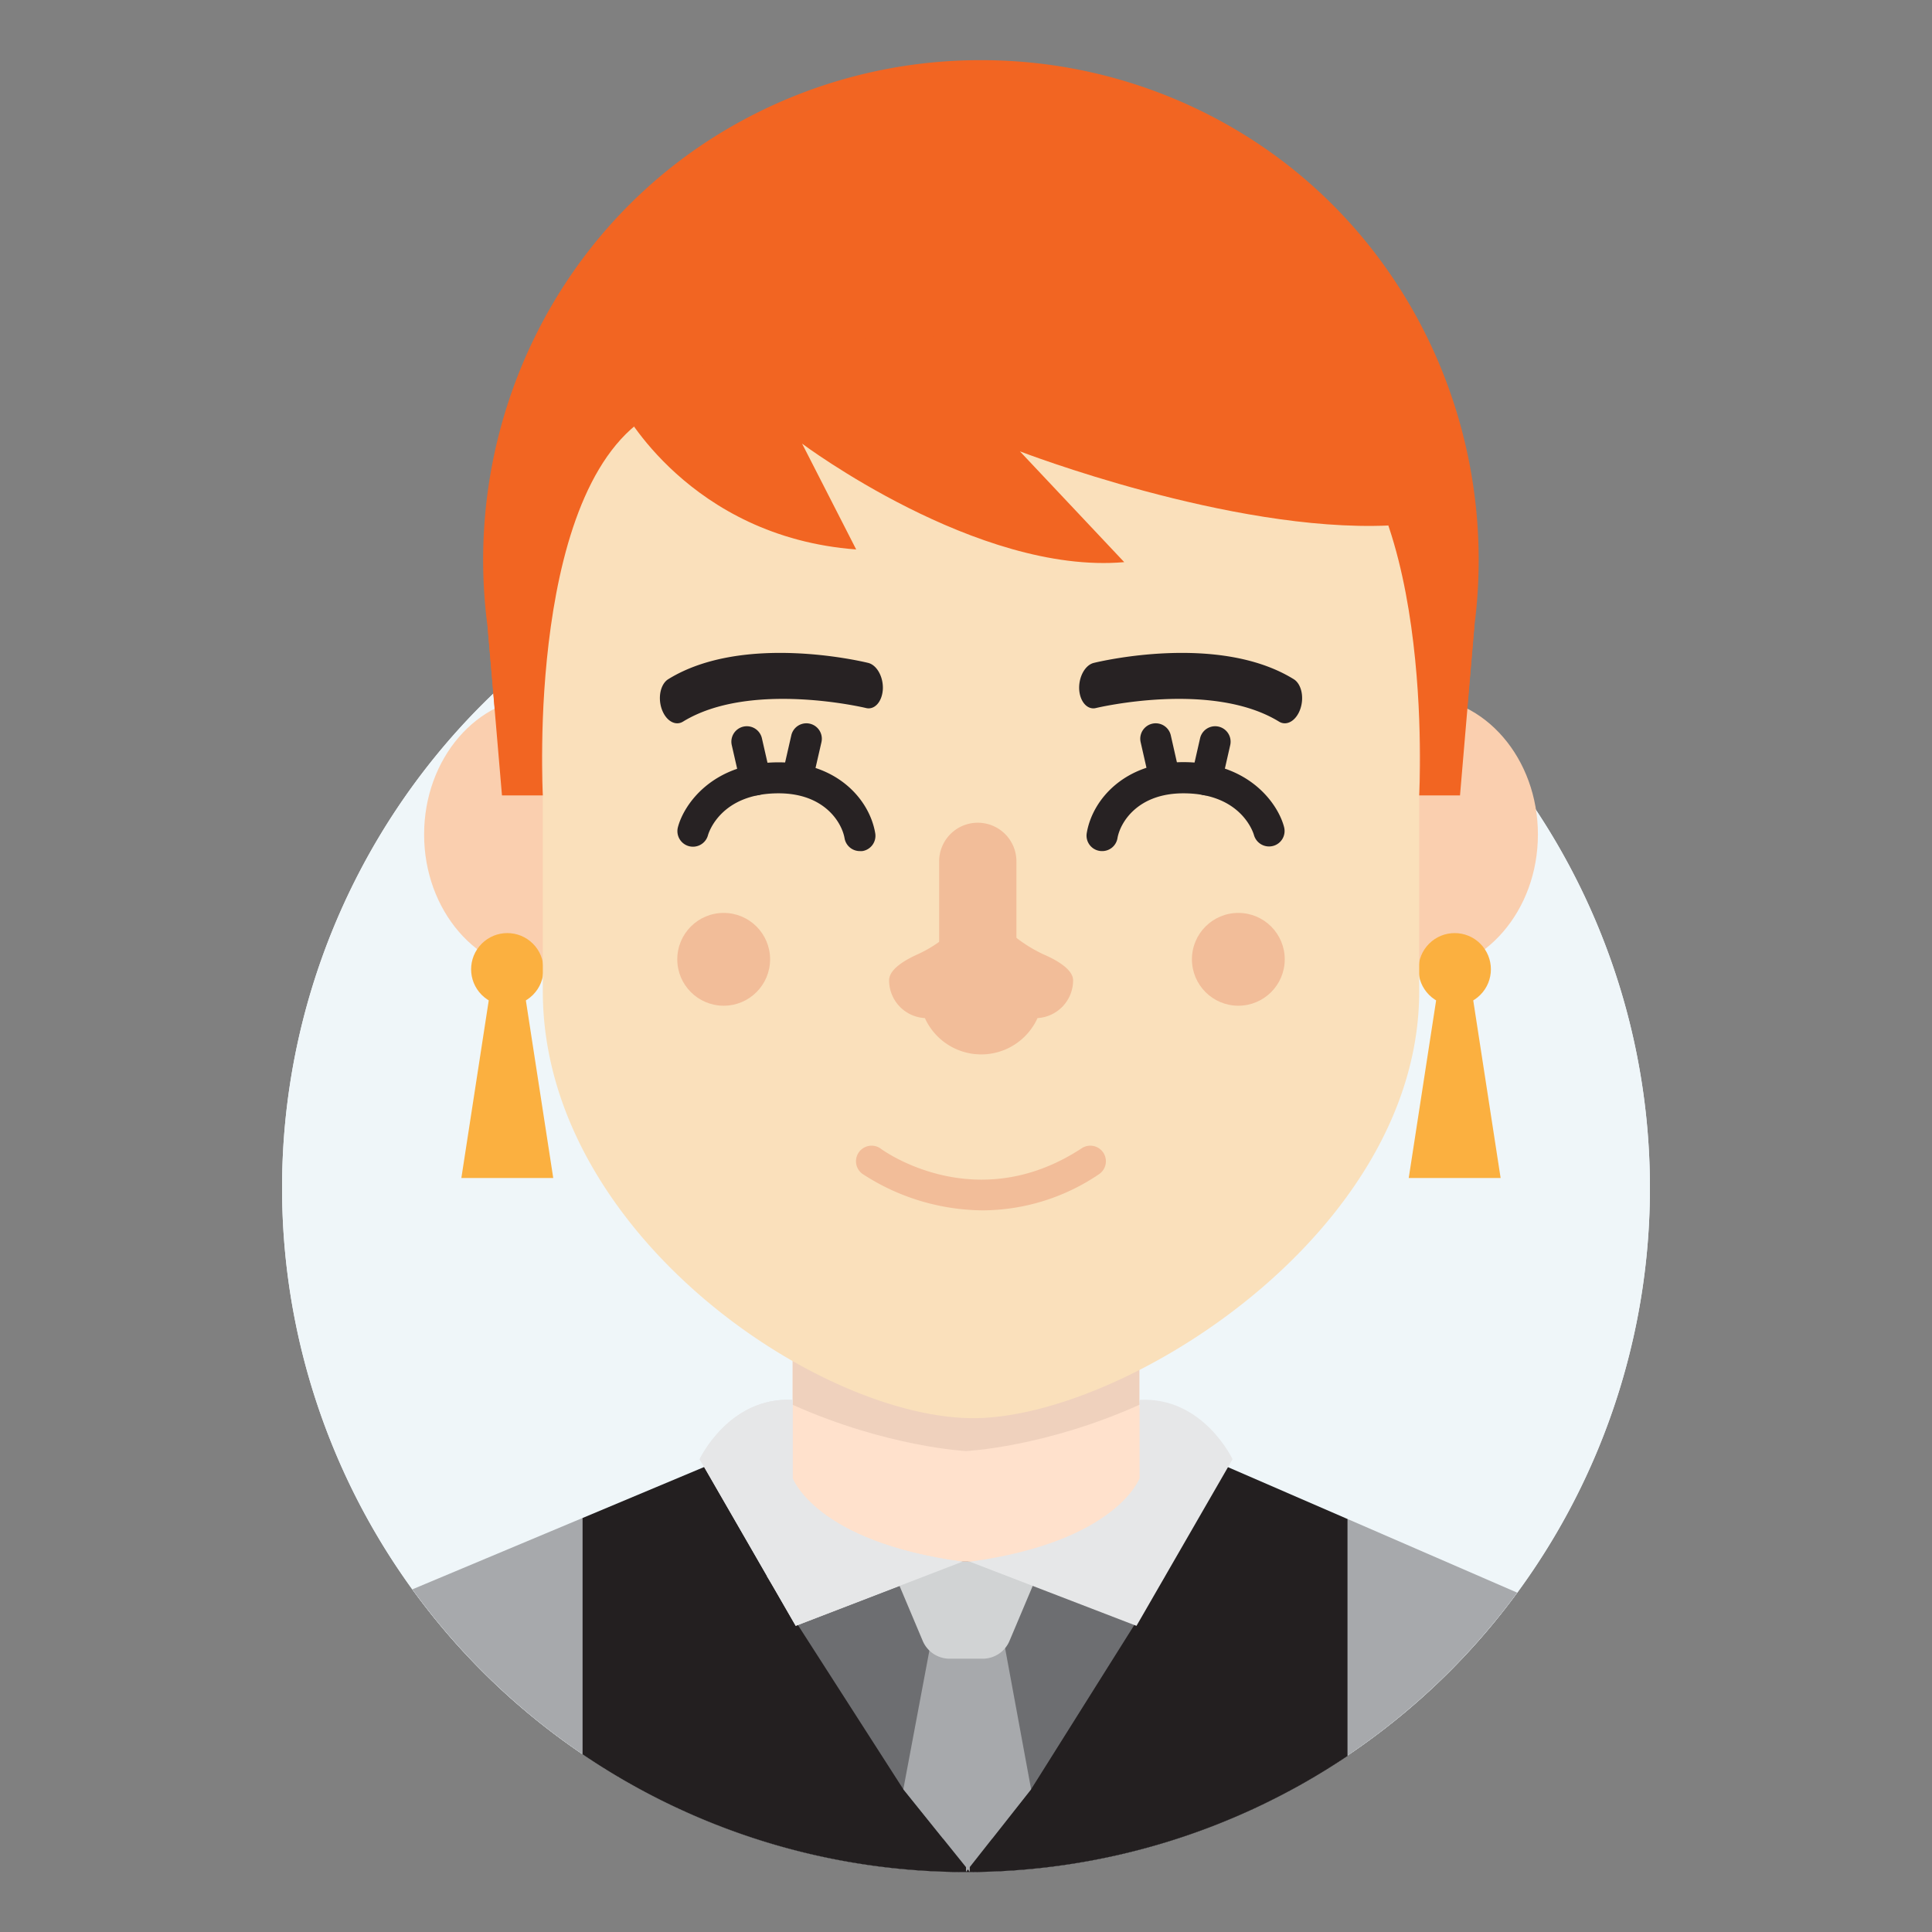 <svg id="Layer_1" data-name="Layer 1" xmlns="http://www.w3.org/2000/svg" viewBox="0 0 500 500"><rect x="0" y="0" width="500" height="500" fill="#808080" stroke="none"/><defs><style>.cls-1{fill:#eff6f9;}.cls-2{fill:#f4d6b0;}.cls-3{fill:#e0bb94;}.cls-4{fill:#a7a9ac;}.cls-5{fill:#231f20;}.cls-6{fill:#6d6e71;}.cls-7{fill:#e6e7e8;}.cls-8{fill:#ffe1cc;}.cls-9{fill:#efd1bd;}.cls-10{fill:#d1d3d4;}.cls-11{fill:#f26522;}.cls-12{fill:#facfaf;}.cls-13{fill:#fbb040;}.cls-14{fill:#fae0bb;}.cls-15{fill:#272223;}.cls-16{fill:#f2bd99;}</style></defs><title>Tawk_Avatar-Female</title><path class="cls-1" d="M250,484.43a177,177,0,1,1,177-177,177,177,0,0,1-177,177"/><path class="cls-2" d="M294.86,362.28v-32l-44.86,32-44.86-32v32c0,13.86-14.11,13.86-14.11,13.86l59,58.72,59-58.72S294.86,376.14,294.86,362.28Z"/><path class="cls-3" d="M294.86,330.27l-44.86,32-44.86-32v32c0,.45,0,.84-.08,1.26,24.59,11,44.94,12,44.94,12s20.35-.94,44.94-12c0-.42-.08-.81-.08-1.26Z"/><path class="cls-4" d="M106.72,411.32a178.07,178.07,0,0,0,44,42.64V392.87Z"/><path class="cls-4" d="M392.66,412.18l-44-19.1v61.3A178.23,178.23,0,0,0,392.66,412.18Z"/><path class="cls-5" d="M316,378.92h-7.14l-19.05,21.52c-6.56,7.41-34.27,3.73-39.84,3.73-14.63,0-29.25,8.23-39.84-3.73l-19-21.52H184l-33.26,13.95V454a177,177,0,0,0,198,.42v-61.3Z"/><path class="cls-6" d="M233.78,463.06l-35.42-55.19,41.75-3.14s7.17,40.5,7,41.33-3,29.86-3,29.86Z"/><polygon class="cls-4" points="240.71 426.17 233.78 463.06 250.98 484.43 250.98 427.09 240.71 426.17"/><path class="cls-6" d="M266.85,463.06l34.67-55.19-40.87-3.14s-7,40.5-6.86,41.33,2.92,29.86,2.92,29.86Z"/><polygon class="cls-4" points="260.05 426.17 266.85 463.06 250 484.43 250 427.09 260.05 426.17"/><path class="cls-7" d="M251,404.17l43.12,16.6,24.86-43.12s-7.59-16.22-24.06-15.37v20.29S289,399,251,404.17Z"/><path class="cls-1" d="M250,484.43a177,177,0,1,1,177-177,177,177,0,0,1-177,177"/><path class="cls-8" d="M294.86,362.28v-32l-44.86,32-44.86-32v32c0,13.86-14.11,13.86-14.11,13.86l59,58.72,59-58.72S294.86,376.14,294.86,362.28Z"/><path class="cls-9" d="M294.86,330.27l-44.86,32-44.86-32v32c0,.45,0,.84-.08,1.26,24.59,11,44.94,12,44.94,12s20.35-.94,44.94-12c0-.42-.08-.81-.08-1.26Z"/><path class="cls-4" d="M106.72,411.32a178.07,178.07,0,0,0,44,42.64V392.87Z"/><path class="cls-4" d="M392.66,412.18l-44-19.1v61.3A178.23,178.23,0,0,0,392.66,412.18Z"/><path class="cls-5" d="M316,378.92h-7.14l-19.05,21.52c-6.56,7.41-34.27,3.73-39.84,3.73-14.63,0-29.25,8.23-39.84-3.73l-19-21.52H184l-33.26,13.95V454a177,177,0,0,0,198,.42v-61.3Z"/><path class="cls-6" d="M233.78,463.06l-35.42-55.19,41.75-3.14s7.17,40.5,7,41.33-3,29.86-3,29.86Z"/><path class="cls-6" d="M266.85,463.06l34.67-55.19-40.87-3.14s-7,40.5-6.86,41.33,2.92,29.86,2.92,29.86Z"/><polygon class="cls-4" points="250.98 483.19 266.85 463.06 260.05 426.17 250.49 427.05 240.71 426.17 233.78 463.06 250 483.22 250 484.43 250.49 483.81 250.98 484.43 250.98 483.19"/><path class="cls-7" d="M249.05,404.17l-43.12,16.6-24.86-43.12s7.59-16.22,24.06-15.37v20.29S211,399,249.05,404.17Z"/><path class="cls-10" d="M252.88,404.17h-5l-5.57,1.22-10.81,1.95,7.28,17.27a7.55,7.55,0,0,0,6.93,4.66h8.65a7.53,7.53,0,0,0,6.92-4.66l7.29-17.27Z"/><path class="cls-7" d="M249.05,404.17l-43.12,16.6-24.86-43.12s7.59-16.22,24.06-15.37v20.29S211,399,249.05,404.17Z"/><path class="cls-7" d="M251,404.17l43.12,16.6,24.86-43.12s-7.59-16.22-24.06-15.37v20.29S289,399,251,404.17Z"/><path class="cls-11" d="M378.88,192.83h-250l-2.69-30.55c-7-52.53,18.25-104.56,64.54-130.35a129.26,129.26,0,0,1,63.14-16.36h0A129.3,129.3,0,0,1,317,31.93c46.29,25.79,71.52,77.82,64.53,130.35Z"/><ellipse class="cls-12" cx="140.48" cy="215.96" rx="30.72" ry="35.62"/><ellipse class="cls-12" cx="367.29" cy="215.96" rx="30.72" ry="35.62"/><polygon class="cls-13" points="388.36 304.87 364.58 304.87 372.47 253.7 380.47 253.7 388.36 304.87"/><circle class="cls-13" cx="376.47" cy="250.85" r="9.37" transform="translate(-67.11 339.68) rotate(-45)"/><polygon class="cls-13" points="143.18 304.87 119.4 304.87 127.29 253.7 135.29 253.7 143.18 304.87"/><circle class="cls-13" cx="131.29" cy="250.85" r="9.37" transform="translate(-138.92 166.31) rotate(-45)"/><path class="cls-14" d="M177.15,105.49a36.67,36.67,0,0,0-36.67,36.68V256.53c0,62.64,71.55,110.66,111.63,110.49,38.92-.16,115.18-47.85,115.18-110.49V142.17a36.68,36.68,0,0,0-36.67-36.68Z"/><path class="cls-15" d="M225.14,183.3a2.64,2.64,0,0,1-1-.06c-.29-.07-30-7.16-47.39,3.52-2,1.22-4.45-.25-5.5-3.28s-.28-6.49,1.7-7.71c19.42-12,50.43-4.53,51.74-4.21,2.24.55,3.94,3.61,3.79,6.83C228.31,181.11,226.92,183.07,225.14,183.3Z"/><path class="cls-15" d="M282.62,183.3a2.63,2.63,0,0,0,1-.06c.3-.07,30-7.16,47.4,3.52,2,1.22,4.45-.25,5.5-3.28s.28-6.49-1.71-7.71c-19.42-12-50.42-4.53-51.74-4.21-2.24.55-3.93,3.61-3.78,6.83C279.45,181.11,280.85,183.07,282.62,183.3Z"/><path class="cls-15" d="M222.57,220.26a4,4,0,0,1-4-3.34c-.7-4-5.16-11.61-17.07-11.61-15.06,0-18.13,10.35-18.26,10.79a4,4,0,0,1-7.8-2c1.5-5.81,8.87-16.81,26.06-16.81,15,0,23.49,9.49,25,18.3a4,4,0,0,1-3.28,4.66A4.11,4.11,0,0,1,222.57,220.26Z"/><path class="cls-15" d="M195.53,205.85a4,4,0,0,1-3.89-3.12l-2.26-9.89a4,4,0,1,1,7.8-1.78l2.26,9.9a4,4,0,0,1-3,4.79A4.41,4.41,0,0,1,195.53,205.85Z"/><path class="cls-15" d="M206.42,205.09a4.41,4.41,0,0,1-.89-.1,4,4,0,0,1-3-4.79l2.26-9.9a4,4,0,1,1,7.8,1.78L210.31,202A4,4,0,0,1,206.42,205.09Z"/><path class="cls-15" d="M285.2,220.26a4,4,0,0,0,4-3.34c.69-4,5.15-11.61,17.06-11.61,15.07,0,18.14,10.35,18.26,10.79a4.06,4.06,0,0,0,4.94,2.83,4,4,0,0,0,2.86-4.88c-1.49-5.81-8.87-16.81-26.06-16.81-15,0-23.49,9.49-25,18.3a4,4,0,0,0,4,4.72Z"/><path class="cls-15" d="M312.23,205.85a4,4,0,0,0,3.9-3.12l2.25-9.89a4,4,0,0,0-7.8-1.78l-2.25,9.9a4,4,0,0,0,3,4.79A4.58,4.58,0,0,0,312.23,205.85Z"/><path class="cls-15" d="M301.35,205.09a4.58,4.58,0,0,0,.89-.1,4,4,0,0,0,3-4.79L303,190.3a4,4,0,0,0-7.8,1.78l2.25,9.89A4,4,0,0,0,301.35,205.09Z"/><circle class="cls-16" cx="320.48" cy="248.27" r="12.01"/><circle class="cls-16" cx="187.29" cy="248.27" r="12.01"/><path class="cls-11" d="M126.2,162.28l3.71,43.57h10.57s-4.58-83.21,30.26-99.79H140.48Z"/><path class="cls-11" d="M381.56,162.28l-3.71,43.57H367.29s4.58-83.21-30.26-99.79h30.26Z"/><path class="cls-11" d="M160.91,105.39s17.34,33.54,60.67,36.81l-14-27.39s45.37,34,83.37,30.67l-27-28.67s54.43,21,95.38,19.19l4.29-29.94-36-20.86-133.17,3Z"/><path class="cls-16" d="M277.72,253.71c0-2.6-3.65-5-7.67-6.72a37.06,37.06,0,0,1-12.85-9.94c-2.61-3-5.1-2.63-7.51.46a33.73,33.73,0,0,1-12.59,9.64c-3.76,1.74-7,4-7,6.56a9.79,9.79,0,0,0,9.26,9.77,16,16,0,0,0,29.15,0A9.79,9.79,0,0,0,277.72,253.71Z"/><path class="cls-16" d="M253.05,256.3h0a10,10,0,0,1-10-10V222.92a10,10,0,0,1,10-10h0a10,10,0,0,1,10,10V246.3A10,10,0,0,1,253.05,256.3Z"/><path class="cls-16" d="M254.36,313.24a57.61,57.61,0,0,1-31.19-9.46,4,4,0,0,1,4.79-6.49c1.06.78,24.87,17.69,52-.13a4,4,0,0,1,4.42,6.75A54,54,0,0,1,254.36,313.24Z"/></svg>